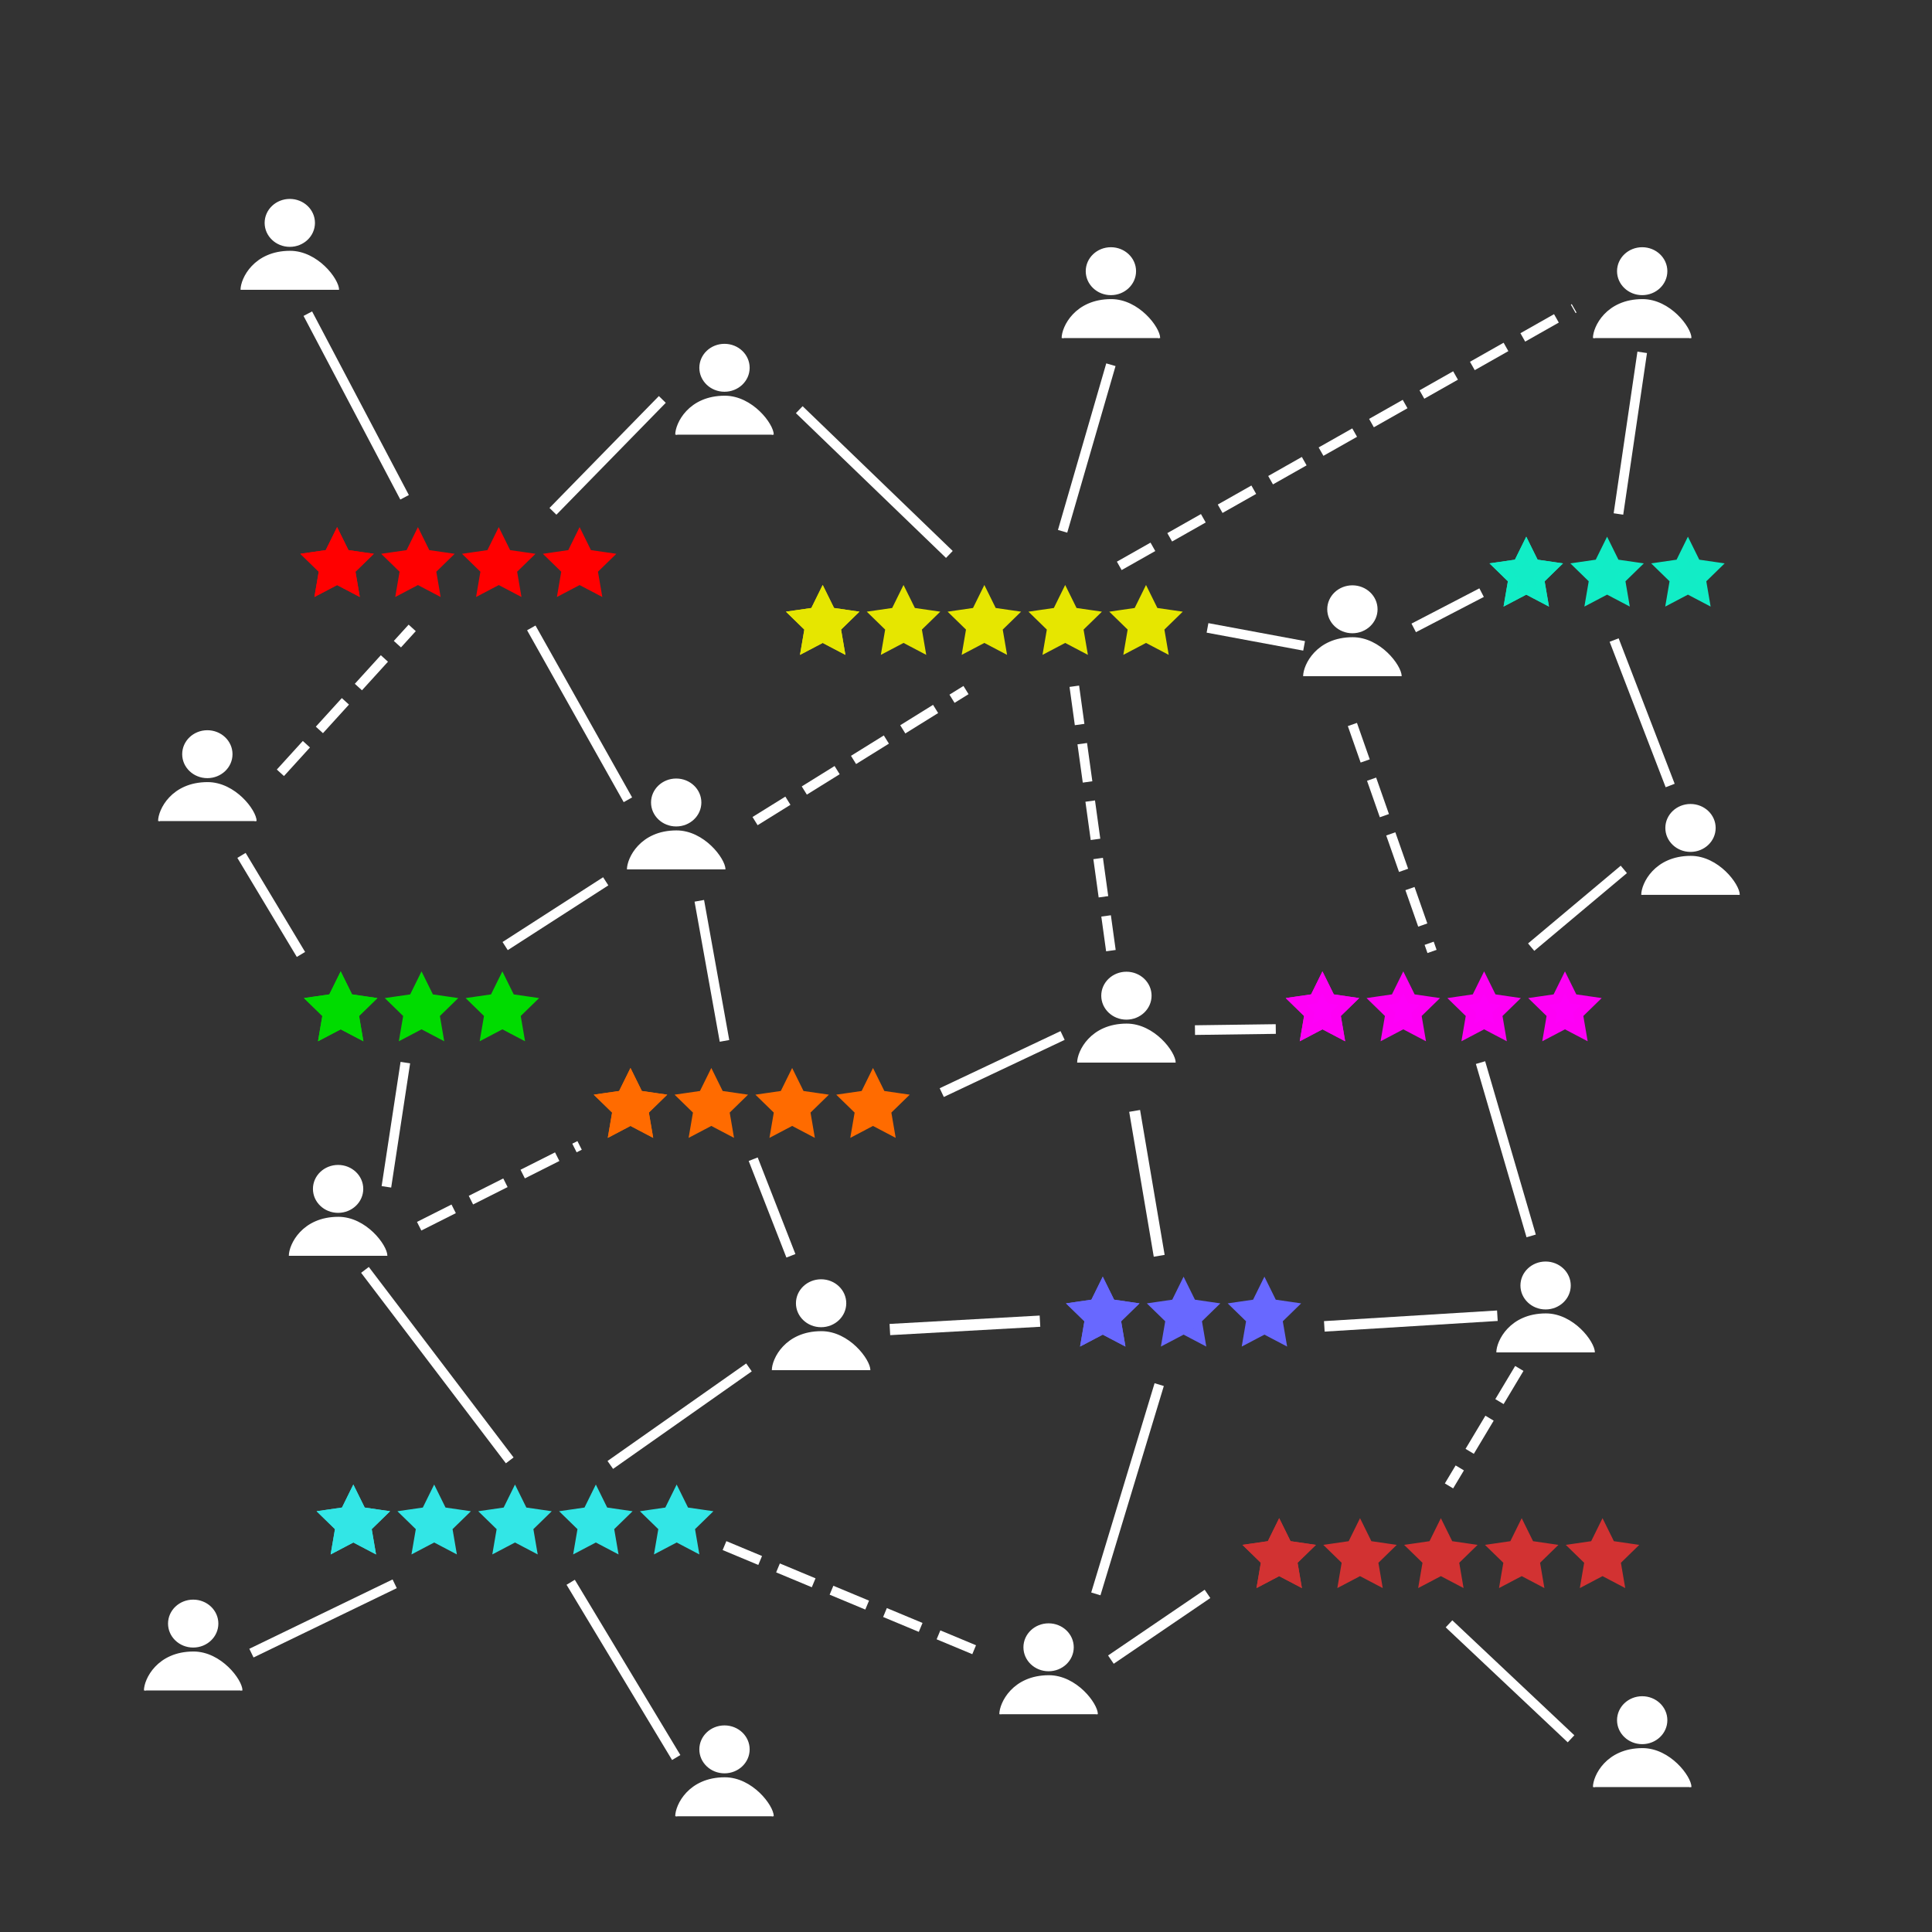 <?xml version="1.0" encoding="UTF-8" standalone="no"?>
<!-- Created with Inkscape (http://www.inkscape.org/) -->

<svg
   xmlns:dc="http://purl.org/dc/elements/1.1/"
   xmlns:cc="http://creativecommons.org/ns#"
   xmlns:rdf="http://www.w3.org/1999/02/22-rdf-syntax-ns#"
   xmlns:svg="http://www.w3.org/2000/svg"
   xmlns="http://www.w3.org/2000/svg"
   xmlns:xlink="http://www.w3.org/1999/xlink"
   xmlns:sodipodi="http://sodipodi.sourceforge.net/DTD/sodipodi-0.dtd"
   xmlns:inkscape="http://www.inkscape.org/namespaces/inkscape"
   width="1000"
   height="1000"
   viewBox="0 0 264.583 264.583"
   version="1.1"
   id="svg8"
   inkscape:version="0.92.3 (2405546, 2018-03-11)"
   sodipodi:docname="drawing2.svg">
  <rect x="0" y="0" width="264.583" height="264.583" fill="#333333" stroke="none"/>
  <defs
     id="defs2">
    <marker
       inkscape:stockid="Arrow1Lend"
       orient="auto"
       refY="0.0"
       refX="0.0"
       id="Arrow1Lend"
       style="overflow:visible;"
       inkscape:isstock="true">
      <path
         id="path5073"
         d="M 0.0,0.0 L 5.0,-5.0 L -12.5,0.0 L 5.0,5.0 L 0.0,0.0 z "
         style="fill-rule:evenodd;stroke:#ff0000;stroke-width:1pt;stroke-opacity:1;fill:#ff0000;fill-opacity:1"
         transform="scale(0.8) rotate(180) translate(12.5,0)" />
    </marker>
  </defs>
  <sodipodi:namedview
     id="base"
     pagecolor="#ffffff"
     bordercolor="#666666"
     borderopacity="1.0"
     inkscape:pageopacity="0.0"
     inkscape:pageshadow="2"
     inkscape:zoom="1.793"
     inkscape:cx="414.61739"
     inkscape:cy="434.43214"
     inkscape:document-units="mm"
     inkscape:current-layer="layer1"
     showgrid="true"
     inkscape:pagecheckerboard="true"
     units="px"
     objecttolerance="10"
     gridtolerance="10"
     guidetolerance="10"
     inkscape:snap-perpendicular="false"
     inkscape:window-width="3706"
     inkscape:window-height="2049"
     inkscape:window-x="134"
     inkscape:window-y="55"
     inkscape:window-maximized="1"
     inkscape:snap-others="false">
    <inkscape:grid
       type="xygrid"
       id="grid10"
       spacingx="6.615"
       spacingy="6.615"
       color="#4075ff"
       opacity="0.286"
       empcolor="#3f3fff"
       empopacity="0.765"
       snapvisiblegridlinesonly="true"
       dotted="false" />
  </sodipodi:namedview>
  <g
     inkscape:label="Layer 1"
     inkscape:groupmode="layer"
     id="layer1"
     transform="translate(0,-32.417)">
    <g
       id="g4893"
       transform="translate(-26.458,39.688)">
      <path
         sodipodi:nodetypes="csc"
         inkscape:connector-curvature="0"
         id="path96"
         d="m 66.146,164.708 c 2e-6,-1.504 1.784,-5.203 6.645,-5.207 3.737,-0.002 6.585,3.824 6.585,5.207"
         style="fill:#ffffff;stroke:#ffffff;stroke-width:0.265;stroke-linecap:butt;stroke-linejoin:miter;stroke-miterlimit:4;stroke-dasharray:none;stroke-opacity:1" />
      <ellipse
         ry="3.149"
         rx="3.313"
         cy="155.545"
         cx="72.76"
         id="path4606"
         style="fill:#ffffff;stroke:#ffffff;stroke-width:0.265;stroke-miterlimit:4;stroke-dasharray:none;stroke-opacity:1" />
    </g>
    <g
       transform="translate(39.688,55.348)"
       id="g4893-8">
      <path
         sodipodi:nodetypes="csc"
         inkscape:connector-curvature="0"
         id="path96-4"
         d="m 66.146,164.708 c 2e-6,-1.504 1.784,-5.203 6.645,-5.207 3.737,-0.002 6.585,3.824 6.585,5.207"
         style="fill:#ffffff;stroke:#ffffff;stroke-width:0.265;stroke-linecap:butt;stroke-linejoin:miter;stroke-miterlimit:4;stroke-dasharray:none;stroke-opacity:1" />
      <ellipse
         ry="3.149"
         rx="3.313"
         cy="155.545"
         cx="72.76"
         id="path4606-5"
         style="fill:#ffffff;stroke:#ffffff;stroke-width:0.265;stroke-miterlimit:4;stroke-dasharray:none;stroke-opacity:1" />
    </g>
    <g
       transform="translate(19.844,-13.229)"
       id="g4893-0">
      <path
         sodipodi:nodetypes="csc"
         inkscape:connector-curvature="0"
         id="path96-3"
         d="m 66.146,164.708 c 2e-6,-1.504 1.784,-5.203 6.645,-5.207 3.737,-0.002 6.585,3.824 6.585,5.207"
         style="fill:#ffffff;stroke:#ffffff;stroke-width:0.265;stroke-linecap:butt;stroke-linejoin:miter;stroke-miterlimit:4;stroke-dasharray:none;stroke-opacity:1" />
      <ellipse
         ry="3.149"
         rx="3.313"
         cy="155.545"
         cx="72.76"
         id="path4606-6"
         style="fill:#ffffff;stroke:#ffffff;stroke-width:0.265;stroke-miterlimit:4;stroke-dasharray:none;stroke-opacity:1" />
    </g>
    <g
       transform="translate(138.906,52.917)"
       id="g4893-1">
      <path
         sodipodi:nodetypes="csc"
         inkscape:connector-curvature="0"
         id="path96-0"
         d="m 66.146,164.708 c 2e-6,-1.504 1.784,-5.203 6.645,-5.207 3.737,-0.002 6.585,3.824 6.585,5.207"
         style="fill:#ffffff;stroke:#ffffff;stroke-width:0.265;stroke-linecap:butt;stroke-linejoin:miter;stroke-miterlimit:4;stroke-dasharray:none;stroke-opacity:1" />
      <ellipse
         ry="3.149"
         rx="3.313"
         cy="155.545"
         cx="72.76"
         id="path4606-63"
         style="fill:#ffffff;stroke:#ffffff;stroke-width:0.265;stroke-miterlimit:4;stroke-dasharray:none;stroke-opacity:1" />
    </g>
    <g
       transform="translate(112.448,-39.687)"
       id="g4893-2">
      <path
         sodipodi:nodetypes="csc"
         inkscape:connector-curvature="0"
         id="path96-06"
         d="m 66.146,164.708 c 2e-6,-1.504 1.784,-5.203 6.645,-5.207 3.737,-0.002 6.585,3.824 6.585,5.207"
         style="fill:#ffffff;stroke:#ffffff;stroke-width:0.265;stroke-linecap:butt;stroke-linejoin:miter;stroke-miterlimit:4;stroke-dasharray:none;stroke-opacity:1" />
      <ellipse
         ry="3.149"
         rx="3.313"
         cy="155.545"
         cx="72.76"
         id="path4606-1"
         style="fill:#ffffff;stroke:#ffffff;stroke-width:0.265;stroke-miterlimit:4;stroke-dasharray:none;stroke-opacity:1" />
    </g>
    <g
       transform="translate(26.458,-72.76)"
       id="g4893-5">
      <path
         sodipodi:nodetypes="csc"
         inkscape:connector-curvature="0"
         id="path96-5"
         d="m 66.146,164.708 c 2e-6,-1.504 1.784,-5.203 6.645,-5.207 3.737,-0.002 6.585,3.824 6.585,5.207"
         style="fill:#ffffff;stroke:#ffffff;stroke-width:0.265;stroke-linecap:butt;stroke-linejoin:miter;stroke-miterlimit:4;stroke-dasharray:none;stroke-opacity:1" />
      <ellipse
         ry="3.149"
         rx="3.313"
         cy="155.545"
         cx="72.76"
         id="path4606-4"
         style="fill:#ffffff;stroke:#ffffff;stroke-width:0.265;stroke-miterlimit:4;stroke-dasharray:none;stroke-opacity:1" />
    </g>
    <g
       transform="translate(-33.073,-92.604)"
       id="g4893-7">
      <path
         sodipodi:nodetypes="csc"
         inkscape:connector-curvature="0"
         id="path96-6"
         d="m 66.146,164.708 c 2e-6,-1.504 1.784,-5.203 6.645,-5.207 3.737,-0.002 6.585,3.824 6.585,5.207"
         style="fill:#ffffff;stroke:#ffffff;stroke-width:0.265;stroke-linecap:butt;stroke-linejoin:miter;stroke-miterlimit:4;stroke-dasharray:none;stroke-opacity:1" />
      <ellipse
         ry="3.149"
         rx="3.313"
         cy="155.545"
         cx="72.76"
         id="path4606-56"
         style="fill:#ffffff;stroke:#ffffff;stroke-width:0.265;stroke-miterlimit:4;stroke-dasharray:none;stroke-opacity:1" />
    </g>
    <g
       transform="translate(-44.364,-19.844)"
       id="g4893-9">
      <path
         sodipodi:nodetypes="csc"
         inkscape:connector-curvature="0"
         id="path96-37"
         d="m 66.146,164.708 c 2e-6,-1.504 1.784,-5.203 6.645,-5.207 3.737,-0.002 6.585,3.824 6.585,5.207"
         style="fill:#ffffff;stroke:#ffffff;stroke-width:0.265;stroke-linecap:butt;stroke-linejoin:miter;stroke-miterlimit:4;stroke-dasharray:none;stroke-opacity:1" />
      <ellipse
         ry="3.149"
         rx="3.313"
         cy="155.545"
         cx="72.76"
         id="path4606-45"
         style="fill:#ffffff;stroke:#ffffff;stroke-width:0.265;stroke-miterlimit:4;stroke-dasharray:none;stroke-opacity:1" />
    </g>
    <g
       transform="translate(-46.302,99.219)"
       id="g4893-25">
      <path
         sodipodi:nodetypes="csc"
         inkscape:connector-curvature="0"
         id="path96-47"
         d="m 66.146,164.708 c 2e-6,-1.504 1.784,-5.203 6.645,-5.207 3.737,-0.002 6.585,3.824 6.585,5.207"
         style="fill:#ffffff;stroke:#ffffff;stroke-width:0.265;stroke-linecap:butt;stroke-linejoin:miter;stroke-miterlimit:4;stroke-dasharray:none;stroke-opacity:1" />
      <ellipse
         ry="3.149"
         rx="3.313"
         cy="155.545"
         cx="72.76"
         id="path4606-44"
         style="fill:#ffffff;stroke:#ffffff;stroke-width:0.265;stroke-miterlimit:4;stroke-dasharray:none;stroke-opacity:1" />
    </g>
    <g
       transform="translate(70.842,102.465)"
       id="g4893-3">
      <path
         sodipodi:nodetypes="csc"
         inkscape:connector-curvature="0"
         id="path96-07"
         d="m 66.146,164.708 c 2e-6,-1.504 1.784,-5.203 6.645,-5.207 3.737,-0.002 6.585,3.824 6.585,5.207"
         style="fill:#ffffff;stroke:#ffffff;stroke-width:0.265;stroke-linecap:butt;stroke-linejoin:miter;stroke-miterlimit:4;stroke-dasharray:none;stroke-opacity:1" />
      <ellipse
         ry="3.149"
         rx="3.313"
         cy="155.545"
         cx="72.76"
         id="path4606-8"
         style="fill:#ffffff;stroke:#ffffff;stroke-width:0.265;stroke-miterlimit:4;stroke-dasharray:none;stroke-opacity:1" />
    </g>
    <g
       transform="translate(158.75,-9.743)"
       id="g4893-6">
      <path
         sodipodi:nodetypes="csc"
         inkscape:connector-curvature="0"
         id="path96-8"
         d="m 66.146,164.708 c 2e-6,-1.504 1.784,-5.203 6.645,-5.207 3.737,-0.002 6.585,3.824 6.585,5.207"
         style="fill:#ffffff;stroke:#ffffff;stroke-width:0.265;stroke-linecap:butt;stroke-linejoin:miter;stroke-miterlimit:4;stroke-dasharray:none;stroke-opacity:1" />
      <ellipse
         ry="3.149"
         rx="3.313"
         cy="155.545"
         cx="72.76"
         id="path4606-84"
         style="fill:#ffffff;stroke:#ffffff;stroke-width:0.265;stroke-miterlimit:4;stroke-dasharray:none;stroke-opacity:1" />
    </g>
    <g
       transform="translate(79.375,-85.99)"
       id="g4893-31">
      <path
         sodipodi:nodetypes="csc"
         inkscape:connector-curvature="0"
         id="path96-49"
         d="m 66.146,164.708 c 2e-6,-1.504 1.784,-5.203 6.645,-5.207 3.737,-0.002 6.585,3.824 6.585,5.207"
         style="fill:#ffffff;stroke:#ffffff;stroke-width:0.265;stroke-linecap:butt;stroke-linejoin:miter;stroke-miterlimit:4;stroke-dasharray:none;stroke-opacity:1" />
      <ellipse
         ry="3.149"
         rx="3.313"
         cy="155.545"
         cx="72.76"
         id="path4606-2"
         style="fill:#ffffff;stroke:#ffffff;stroke-width:0.265;stroke-miterlimit:4;stroke-dasharray:none;stroke-opacity:1" />
    </g>
    <g
       transform="translate(81.5,13.229)"
       id="g4893-06">
      <path
         sodipodi:nodetypes="csc"
         inkscape:connector-curvature="0"
         id="path96-89"
         d="m 66.146,164.708 c 2e-6,-1.504 1.784,-5.203 6.645,-5.207 3.737,-0.002 6.585,3.824 6.585,5.207"
         style="fill:#ffffff;stroke:#ffffff;stroke-width:0.265;stroke-linecap:butt;stroke-linejoin:miter;stroke-miterlimit:4;stroke-dasharray:none;stroke-opacity:1" />
      <ellipse
         ry="3.149"
         rx="3.313"
         cy="155.545"
         cx="72.76"
         id="path4606-26"
         style="fill:#ffffff;stroke:#ffffff;stroke-width:0.265;stroke-miterlimit:4;stroke-dasharray:none;stroke-opacity:1" />
    </g>
    <g
       transform="translate(26.458,116.444)"
       id="g4893-64">
      <path
         sodipodi:nodetypes="csc"
         inkscape:connector-curvature="0"
         id="path96-9"
         d="m 66.146,164.708 c 2e-6,-1.504 1.784,-5.203 6.645,-5.207 3.737,-0.002 6.585,3.824 6.585,5.207"
         style="fill:#ffffff;stroke:#ffffff;stroke-width:0.265;stroke-linecap:butt;stroke-linejoin:miter;stroke-miterlimit:4;stroke-dasharray:none;stroke-opacity:1" />
      <ellipse
         ry="3.149"
         rx="3.313"
         cy="155.545"
         cx="72.76"
         id="path4606-50"
         style="fill:#ffffff;stroke:#ffffff;stroke-width:0.265;stroke-miterlimit:4;stroke-dasharray:none;stroke-opacity:1" />
    </g>
    <g
       transform="translate(152.135,112.448)"
       id="g4893-4">
      <path
         sodipodi:nodetypes="csc"
         inkscape:connector-curvature="0"
         id="path96-87"
         d="m 66.146,164.708 c 2e-6,-1.504 1.784,-5.203 6.645,-5.207 3.737,-0.002 6.585,3.824 6.585,5.207"
         style="fill:#ffffff;stroke:#ffffff;stroke-width:0.265;stroke-linecap:butt;stroke-linejoin:miter;stroke-miterlimit:4;stroke-dasharray:none;stroke-opacity:1" />
      <ellipse
         ry="3.149"
         rx="3.313"
         cy="155.545"
         cx="72.76"
         id="path4606-17"
         style="fill:#ffffff;stroke:#ffffff;stroke-width:0.265;stroke-miterlimit:4;stroke-dasharray:none;stroke-opacity:1" />
    </g>
    <g
       transform="translate(152.135,-85.99)"
       id="g4893-27">
      <path
         sodipodi:nodetypes="csc"
         inkscape:connector-curvature="0"
         id="path96-2"
         d="m 66.146,164.708 c 2e-6,-1.504 1.784,-5.203 6.645,-5.207 3.737,-0.002 6.585,3.824 6.585,5.207"
         style="fill:#ffffff;stroke:#ffffff;stroke-width:0.265;stroke-linecap:butt;stroke-linejoin:miter;stroke-miterlimit:4;stroke-dasharray:none;stroke-opacity:1" />
      <ellipse
         ry="3.149"
         rx="3.313"
         cy="155.545"
         cx="72.76"
         id="path4606-261"
         style="fill:#ffffff;stroke:#ffffff;stroke-width:0.265;stroke-miterlimit:4;stroke-dasharray:none;stroke-opacity:1" />
    </g>
    <g
       id="g5403"
       transform="translate(-7.157,-5.694)">
      <path
         inkscape:tile-y0="77.880405"
         inkscape:tile-x0="48.290715"
         inkscape:tile-h="9.5709607"
         inkscape:tile-w="10.063504"
         inkscape:tile-cy="83.171103"
         inkscape:tile-cx="53.322467"
         inkscape:transform-center-y="-0.36249615"
         d="m 53.322,111.792 1.116,2.261 2.495,0.362 -1.805,1.76 0.426,2.485 -2.231,-1.173 -2.231,1.173 0.426,-2.485 -1.805,-1.76 2.495,-0.362 z"
         inkscape:randomized="0"
         inkscape:rounded="0"
         inkscape:flatsided="false"
         sodipodi:arg2="-0.9424778"
         sodipodi:arg1="-1.5707963"
         sodipodi:r2="1.8980488"
         sodipodi:r1="3.7960978"
         sodipodi:cy="115.58775"
         sodipodi:cx="53.322468"
         sodipodi:sides="5"
         id="path5068"
         style="fill:#ff0000;stroke:#ff0000;stroke-width:1.323;stroke-linecap:square;stroke-linejoin:miter;stroke-miterlimit:4;stroke-dasharray:none;stroke-dashoffset:0;stroke-opacity:1"
         sodipodi:type="star" />
      <use
         height="100%"
         width="100%"
         inkscape:transform-center-y="60.802922"
         inkscape:transform-center-x="-39.214233"
         id="use5390"
         xlink:href="#path5068"
         inkscape:tiled-clone-of="#path5068"
         y="0"
         x="0" />
      <use
         height="100%"
         width="100%"
         inkscape:transform-center-y="60.802922"
         inkscape:transform-center-x="-47.355188"
         id="use5392"
         transform="translate(11.07)"
         xlink:href="#path5068"
         inkscape:tiled-clone-of="#path5068"
         y="0"
         x="0" />
      <use
         height="100%"
         width="100%"
         inkscape:transform-center-y="60.802922"
         inkscape:transform-center-x="-55.496143"
         id="use5394"
         transform="translate(22.14)"
         xlink:href="#path5068"
         inkscape:tiled-clone-of="#path5068"
         y="0"
         x="0" />
      <use
         height="100%"
         width="100%"
         inkscape:transform-center-y="60.802922"
         inkscape:transform-center-x="-63.637099"
         id="use5396"
         transform="translate(33.21)"
         xlink:href="#path5068"
         inkscape:tiled-clone-of="#path5068"
         y="0"
         x="0" />
    </g>
    <path
       style="fill:#ffffff;stroke:#ffffff;stroke-width:1.323;stroke-linecap:butt;stroke-linejoin:miter;stroke-miterlimit:4;stroke-dasharray:none;stroke-opacity:1;font-variant-east_asian:normal;opacity:1;vector-effect:none;fill-opacity:1;stroke-dashoffset:0"
       d="m 42.155,75.373 13.252,25.147"
       id="path5590"
       inkscape:connector-curvature="0" />
    <path
       style="fill:#ffffff;stroke:#ffffff;stroke-width:1.323;stroke-linecap:butt;stroke-linejoin:miter;stroke-opacity:1;font-variant-east_asian:normal;opacity:1;vector-effect:none;fill-opacity:1;stroke-miterlimit:4;stroke-dasharray:5.292,2.646;stroke-dashoffset:0"
       d="M 38.399,138.25 56.45,118.406"
       id="path5594"
       inkscape:connector-curvature="0" />
    <path
       style="opacity:1;vector-effect:none;fill:#ffffff;fill-opacity:1;stroke:#ffffff;stroke-width:1.323;stroke-linecap:butt;stroke-linejoin:miter;stroke-miterlimit:4;stroke-dasharray:none;stroke-dashoffset:0;stroke-opacity:1;font-variant-east_asian:normal"
       d="M 72.76,118.406 85.99,141.945"
       id="path5596"
       inkscape:connector-curvature="0" />
    <path
       style="opacity:1;vector-effect:none;fill:#ffffff;fill-opacity:1;stroke:#ffffff;stroke-width:1.323;stroke-linecap:butt;stroke-linejoin:miter;stroke-miterlimit:4;stroke-dasharray:none;stroke-dashoffset:0;stroke-opacity:1;font-variant-east_asian:normal"
       d="M 75.725,102.443 90.703,87.119"
       id="path5598"
       inkscape:connector-curvature="0" />
    <g
       id="g5669"
       transform="translate(57.944,-52.917)">
      <path
         inkscape:tile-y0="133.02903"
         inkscape:tile-x0="49.690068"
         inkscape:tile-h="9.5709607"
         inkscape:tile-w="10.063504"
         inkscape:tile-cy="138.31972"
         inkscape:tile-cx="54.72182"
         inkscape:transform-center-y="-0.36249615"
         d="m 54.722,166.94 1.116,2.261 2.495,0.362 -1.805,1.76 0.426,2.485 -2.231,-1.173 -2.231,1.173 0.426,-2.485 -1.805,-1.76 2.495,-0.362 z"
         inkscape:randomized="0"
         inkscape:rounded="0"
         inkscape:flatsided="false"
         sodipodi:arg2="-0.9424778"
         sodipodi:arg1="-1.5707963"
         sodipodi:r2="1.8980488"
         sodipodi:r1="3.7960978"
         sodipodi:cy="170.73637"
         sodipodi:cx="54.721821"
         sodipodi:sides="5"
         id="path5068-0"
         style="fill:#e6e600;fill-opacity:1;stroke:#e6e600;stroke-width:1.323;stroke-linecap:square;stroke-linejoin:miter;stroke-miterlimit:4;stroke-dasharray:none;stroke-dashoffset:0;stroke-opacity:1"
         sodipodi:type="star" />
      <use
         height="100%"
         width="100%"
         inkscape:transform-center-y="101.36014"
         inkscape:transform-center-x="-40.24334"
         id="use5653"
         xlink:href="#path5068-0"
         inkscape:tiled-clone-of="#path5068-0"
         y="0"
         x="0" />
      <use
         height="100%"
         width="100%"
         inkscape:transform-center-y="101.36014"
         inkscape:transform-center-x="-48.384296"
         id="use5655"
         transform="translate(11.07)"
         xlink:href="#path5068-0"
         inkscape:tiled-clone-of="#path5068-0"
         y="0"
         x="0" />
      <use
         height="100%"
         width="100%"
         inkscape:transform-center-y="101.36014"
         inkscape:transform-center-x="-56.525252"
         id="use5657"
         transform="translate(22.14)"
         xlink:href="#path5068-0"
         inkscape:tiled-clone-of="#path5068-0"
         y="0"
         x="0" />
      <use
         height="100%"
         width="100%"
         inkscape:transform-center-y="101.36014"
         inkscape:transform-center-x="-64.666207"
         id="use5659"
         transform="translate(33.21)"
         xlink:href="#path5068-0"
         inkscape:tiled-clone-of="#path5068-0"
         y="0"
         x="0" />
      <use
         height="100%"
         width="100%"
         inkscape:transform-center-y="101.36014"
         inkscape:transform-center-x="-72.807163"
         id="use5661"
         transform="translate(44.279)"
         xlink:href="#path5068-0"
         inkscape:tiled-clone-of="#path5068-0"
         y="0"
         x="0" />
    </g>
    <path
       style="fill:#ffffff;stroke:#ffffff;stroke-width:1.323;stroke-linecap:butt;stroke-linejoin:miter;stroke-opacity:1;font-variant-east_asian:normal;opacity:1;vector-effect:none;fill-opacity:1;stroke-miterlimit:4;stroke-dasharray:none;stroke-dashoffset:0"
       d="m 109.457,88.521 20.556,19.825"
       id="path5671"
       inkscape:connector-curvature="0" />
    <path
       style="fill:#ffffff;stroke:#ffffff;stroke-width:1.323;stroke-linecap:butt;stroke-linejoin:miter;stroke-opacity:1;font-variant-east_asian:normal;opacity:1;vector-effect:none;fill-opacity:1;stroke-miterlimit:4;stroke-dasharray:5.292,2.646;stroke-dashoffset:0"
       d="m 103.405,144.865 28.887,-17.945"
       id="path5673"
       inkscape:connector-curvature="0" />
    <path
       style="fill:#ffffff;stroke:#ffffff;stroke-width:1.323;stroke-linecap:butt;stroke-linejoin:miter;stroke-opacity:1;font-variant-east_asian:normal;opacity:1;vector-effect:none;fill-opacity:1;stroke-miterlimit:4;stroke-dasharray:none;stroke-dashoffset:0"
       d="m 152.135,82.365 -6.615,22.813"
       id="path5675"
       inkscape:connector-curvature="0" />
    <path
       style="fill:#ffffff;stroke:#ffffff;stroke-width:1.323;stroke-linecap:butt;stroke-linejoin:miter;stroke-opacity:1;font-variant-east_asian:normal;opacity:1;vector-effect:none;fill-opacity:1;stroke-miterlimit:4;stroke-dasharray:5.292,2.646;stroke-dashoffset:0"
       d="M 153.281,109.911 215.575,74.643"
       id="path5677"
       inkscape:connector-curvature="0" />
    <path
       style="fill:#ffffff;stroke:#ffffff;stroke-width:1.323;stroke-linecap:butt;stroke-linejoin:miter;stroke-opacity:1;font-variant-east_asian:normal;opacity:1;vector-effect:none;fill-opacity:1;stroke-miterlimit:4;stroke-dasharray:none;stroke-dashoffset:0"
       d="m 165.365,118.406 13.229,2.461"
       id="path5679"
       inkscape:connector-curvature="0" />
    <path
       style="fill:#ffffff;stroke:#ffffff;stroke-width:1.323;stroke-linecap:butt;stroke-linejoin:miter;stroke-opacity:1;font-variant-east_asian:normal;opacity:1;vector-effect:none;fill-opacity:1;stroke-miterlimit:4;stroke-dasharray:5.292,2.646;stroke-dashoffset:0"
       d="m 147.125,126.398 5.01,36.207"
       id="path5681"
       inkscape:connector-curvature="0" />
    <g
       id="g5816"
       transform="translate(0.023,-59.531)">
      <path
         inkscape:tile-y0="192.56027"
         inkscape:tile-x0="41.60177"
         inkscape:tile-h="9.5709607"
         inkscape:tile-w="10.063504"
         inkscape:tile-cy="197.85097"
         inkscape:tile-cx="46.633521"
         inkscape:transform-center-y="-0.36249615"
         d="m 46.634,226.472 1.116,2.261 2.495,0.362 -1.805,1.76 0.426,2.485 -2.231,-1.173 -2.231,1.173 0.426,-2.485 -1.805,-1.76 2.495,-0.362 z"
         inkscape:randomized="0"
         inkscape:rounded="0"
         inkscape:flatsided="false"
         sodipodi:arg2="-0.9424778"
         sodipodi:arg1="-1.5707963"
         sodipodi:r2="1.8980488"
         sodipodi:r1="3.7960978"
         sodipodi:cy="230.26762"
         sodipodi:cx="46.633522"
         sodipodi:sides="5"
         id="path5068-0-9"
         style="fill:#00dc00;fill-opacity:1;stroke:#00dc00;stroke-width:1.323;stroke-linecap:square;stroke-linejoin:miter;stroke-miterlimit:4;stroke-dasharray:none;stroke-dashoffset:0;stroke-opacity:1"
         sodipodi:type="star" />
      <use
         height="100%"
         width="100%"
         inkscape:transform-center-y="145.14041"
         inkscape:transform-center-x="-34.29507"
         id="use5806"
         xlink:href="#path5068-0-9"
         inkscape:tiled-clone-of="#path5068-0-9"
         y="0"
         x="0" />
      <use
         height="100%"
         width="100%"
         inkscape:transform-center-y="145.14041"
         inkscape:transform-center-x="-42.436026"
         id="use5808"
         transform="translate(11.07)"
         xlink:href="#path5068-0-9"
         inkscape:tiled-clone-of="#path5068-0-9"
         y="0"
         x="0" />
      <use
         height="100%"
         width="100%"
         inkscape:transform-center-y="145.14041"
         inkscape:transform-center-x="-50.576981"
         id="use5810"
         transform="translate(22.14)"
         xlink:href="#path5068-0-9"
         inkscape:tiled-clone-of="#path5068-0-9"
         y="0"
         x="0" />
    </g>
    <path
       style="fill:#ffffff;stroke:#ffffff;stroke-width:1.323;stroke-linecap:butt;stroke-linejoin:miter;stroke-opacity:1;font-variant-east_asian:normal;opacity:1;vector-effect:none;fill-opacity:1;stroke-miterlimit:4;stroke-dasharray:none;stroke-dashoffset:0"
       d="m 33.073,149.562 8.143,13.565"
       id="path5818"
       inkscape:connector-curvature="0" />
    <path
       style="fill:#ffffff;stroke:#ffffff;stroke-width:1.323;stroke-linecap:butt;stroke-linejoin:miter;stroke-opacity:1;font-variant-east_asian:normal;opacity:1;vector-effect:none;fill-opacity:1;stroke-miterlimit:4;stroke-dasharray:none;stroke-dashoffset:0"
       d="m 52.917,194.952 2.594,-17.014"
       id="path5820"
       inkscape:connector-curvature="0" />
    <path
       style="fill:#ffffff;stroke:#ffffff;stroke-width:1.323;stroke-linecap:butt;stroke-linejoin:miter;stroke-opacity:1;font-variant-east_asian:normal;opacity:1;vector-effect:none;fill-opacity:1;stroke-miterlimit:4;stroke-dasharray:none;stroke-dashoffset:0"
       d="M 69.18,161.979 82.953,153.11"
       id="path5822"
       inkscape:connector-curvature="0" />
    <g
       id="g5870"
       transform="translate(-9.337,-2.485)">
      <path
         inkscape:tile-y0="205.78945"
         inkscape:tile-x0="52.694345"
         inkscape:tile-h="9.5709607"
         inkscape:tile-w="10.063504"
         inkscape:tile-cy="211.08014"
         inkscape:tile-cx="57.726096"
         inkscape:transform-center-y="-0.36249615"
         d="m 57.726,239.701 1.116,2.261 2.495,0.362 -1.805,1.76 0.426,2.485 -2.231,-1.173 -2.231,1.173 0.426,-2.485 -1.805,-1.76 2.495,-0.362 z"
         inkscape:randomized="0"
         inkscape:rounded="0"
         inkscape:flatsided="false"
         sodipodi:arg2="-0.9424778"
         sodipodi:arg1="-1.5707963"
         sodipodi:r2="1.8980488"
         sodipodi:r1="3.7960978"
         sodipodi:cy="243.4968"
         sodipodi:cx="57.726097"
         sodipodi:sides="5"
         id="path5068-0-0-3"
         style="fill:#32e6e6;fill-opacity:1;stroke:#32e6e6;stroke-width:1.323;stroke-linecap:square;stroke-linejoin:miter;stroke-miterlimit:4;stroke-dasharray:none;stroke-dashoffset:0;stroke-opacity:1"
         sodipodi:type="star" />
      <use
         height="100%"
         width="100%"
         inkscape:transform-center-y="154.86937"
         inkscape:transform-center-x="-42.452735"
         id="use5854"
         xlink:href="#path5068-0-0-3"
         inkscape:tiled-clone-of="#path5068-0-0-3"
         y="0"
         x="0" />
      <use
         height="100%"
         width="100%"
         inkscape:transform-center-y="154.86937"
         inkscape:transform-center-x="-50.593691"
         id="use5856"
         transform="translate(11.07)"
         xlink:href="#path5068-0-0-3"
         inkscape:tiled-clone-of="#path5068-0-0-3"
         y="0"
         x="0" />
      <use
         height="100%"
         width="100%"
         inkscape:transform-center-y="154.86937"
         inkscape:transform-center-x="-58.734646"
         id="use5858"
         transform="translate(22.14)"
         xlink:href="#path5068-0-0-3"
         inkscape:tiled-clone-of="#path5068-0-0-3"
         y="0"
         x="0" />
      <use
         height="100%"
         width="100%"
         inkscape:transform-center-y="154.86937"
         inkscape:transform-center-x="-66.875601"
         id="use5860"
         transform="translate(33.21)"
         xlink:href="#path5068-0-0-3"
         inkscape:tiled-clone-of="#path5068-0-0-3"
         y="0"
         x="0" />
      <use
         height="100%"
         width="100%"
         inkscape:transform-center-y="154.86937"
         inkscape:transform-center-x="-75.016557"
         id="use5862"
         transform="translate(44.279)"
         xlink:href="#path5068-0-0-3"
         inkscape:tiled-clone-of="#path5068-0-0-3"
         y="0"
         x="0" />
    </g>
    <path
       style="fill:#ffffff;stroke:#ffffff;stroke-width:1.323;stroke-linecap:butt;stroke-linejoin:miter;stroke-opacity:1;font-variant-east_asian:normal;opacity:1;vector-effect:none;fill-opacity:1;stroke-miterlimit:4;stroke-dasharray:none;stroke-dashoffset:0"
       d="m 49.981,206.325 19.825,26.086"
       id="path5872"
       inkscape:connector-curvature="0" />
    <path
       style="fill:#ffffff;stroke:#ffffff;stroke-width:1.323;stroke-linecap:butt;stroke-linejoin:miter;stroke-opacity:1;font-variant-east_asian:normal;opacity:1;vector-effect:none;fill-opacity:1;stroke-miterlimit:4;stroke-dasharray:none;stroke-dashoffset:0"
       d="M 83.579,233.037 102.57,219.681"
       id="path5874"
       inkscape:connector-curvature="0" />
    <path
       style="fill:#ffffff;stroke:#ffffff;stroke-width:1.323;stroke-linecap:butt;stroke-linejoin:miter;stroke-opacity:1;font-variant-east_asian:normal;opacity:1;vector-effect:none;fill-opacity:1;stroke-miterlimit:4;stroke-dasharray:none;stroke-dashoffset:0"
       d="m 78.154,249.106 14.451,23.999"
       id="path5876"
       inkscape:connector-curvature="0" />
    <path
       style="fill:#ffffff;stroke:#ffffff;stroke-width:1.323;stroke-linecap:butt;stroke-linejoin:miter;stroke-opacity:1;font-variant-east_asian:normal;opacity:1;vector-effect:none;fill-opacity:1;stroke-miterlimit:4;stroke-dasharray:none;stroke-dashoffset:0"
       d="m 54.05,249.315 -19.617,9.495"
       id="path5878"
       inkscape:connector-curvature="0" />
    <g
       id="g5937"
       transform="translate(-38.218,-68.268)">
      <path
         inkscape:tile-y0="214.52609"
         inkscape:tile-x0="119.52969"
         inkscape:tile-h="9.5709607"
         inkscape:tile-w="10.063504"
         inkscape:tile-cy="247.55894"
         inkscape:tile-cx="103.60726"
         inkscape:transform-center-x="-20.954174"
         inkscape:transform-center-y="-28.104642"
         d="m 124.561,248.437 1.116,2.261 2.495,0.362 -1.805,1.76 0.426,2.485 -2.231,-1.173 -2.231,1.173 0.426,-2.485 -1.805,-1.76 2.495,-0.362 z"
         inkscape:randomized="0"
         inkscape:rounded="0"
         inkscape:flatsided="false"
         sodipodi:arg2="-0.9424778"
         sodipodi:arg1="-1.5707963"
         sodipodi:r2="1.8980488"
         sodipodi:r1="3.7960978"
         sodipodi:cy="252.23344"
         sodipodi:cx="124.56144"
         sodipodi:sides="5"
         id="path5068-0-0-5"
         style="fill:#ff6b00;fill-opacity:1;stroke:#ff6b00;stroke-width:1.323;stroke-linecap:square;stroke-linejoin:miter;stroke-miterlimit:4;stroke-dasharray:none;stroke-dashoffset:0;stroke-opacity:1"
         sodipodi:type="star" />
      <use
         height="100%"
         width="100%"
         inkscape:transform-center-y="153.95433"
         inkscape:transform-center-x="-97.148687"
         id="use5924"
         xlink:href="#path5068-0-0-5"
         inkscape:tiled-clone-of="#path5068-0-0-5"
         y="0"
         x="0" />
      <use
         height="100%"
         width="100%"
         inkscape:transform-center-y="153.95433"
         inkscape:transform-center-x="-105.28964"
         id="use5926"
         transform="translate(11.07)"
         xlink:href="#path5068-0-0-5"
         inkscape:tiled-clone-of="#path5068-0-0-5"
         y="0"
         x="0" />
      <use
         height="100%"
         width="100%"
         inkscape:transform-center-y="153.95433"
         inkscape:transform-center-x="-113.4306"
         id="use5928"
         transform="translate(22.14)"
         xlink:href="#path5068-0-0-5"
         inkscape:tiled-clone-of="#path5068-0-0-5"
         y="0"
         x="0" />
      <use
         height="100%"
         width="100%"
         inkscape:transform-center-y="153.95433"
         inkscape:transform-center-x="-121.57155"
         id="use5930"
         transform="translate(33.21)"
         xlink:href="#path5068-0-0-5"
         inkscape:tiled-clone-of="#path5068-0-0-5"
         y="0"
         x="0" />
    </g>
    <path
       style="opacity:1;vector-effect:none;fill:#ffffff;fill-opacity:1;stroke:#ffffff;stroke-width:1.511;stroke-linecap:butt;stroke-linejoin:miter;stroke-miterlimit:4;stroke-dasharray:none;stroke-dashoffset:0;stroke-opacity:1"
       d="M 155.386,184.552 158.75,204.396"
       id="path5939"
       inkscape:connector-curvature="0" />
    <path
       style="opacity:1;vector-effect:none;fill:#ffffff;fill-opacity:1;stroke:#ffffff;stroke-width:1.539;stroke-linecap:butt;stroke-linejoin:miter;stroke-miterlimit:4;stroke-dasharray:none;stroke-dashoffset:0;stroke-opacity:1"
       d="m 121.866,214.494 20.556,-1.147"
       id="path5941"
       inkscape:connector-curvature="0" />
    <path
       style="opacity:1;vector-effect:none;fill:#ffffff;fill-opacity:1;stroke:#ffffff;stroke-width:1.437;stroke-linecap:butt;stroke-linejoin:miter;stroke-miterlimit:4;stroke-dasharray:none;stroke-dashoffset:0;stroke-opacity:1"
       d="m 181.362,214.059 23.7,-1.457"
       id="path5947"
       inkscape:connector-curvature="0" />
    <g
       id="g6003">
      <path
         inkscape:tile-y0="174.8386"
         inkscape:tile-x0="145.98802"
         inkscape:tile-h="9.5709607"
         inkscape:tile-w="10.063504"
         inkscape:tile-cy="180.12929"
         inkscape:tile-cx="151.01977"
         inkscape:transform-center-y="-0.36249615"
         d="m 151.02,208.75 1.116,2.261 2.495,0.362 -1.805,1.76 0.426,2.485 -2.231,-1.173 -2.231,1.173 0.426,-2.485 -1.805,-1.76 2.495,-0.362 z"
         inkscape:randomized="0"
         inkscape:rounded="0"
         inkscape:flatsided="false"
         sodipodi:arg2="-0.9424778"
         sodipodi:arg1="-1.5707963"
         sodipodi:r2="1.8980488"
         sodipodi:r1="3.7960978"
         sodipodi:cy="212.54595"
         sodipodi:cx="151.01977"
         sodipodi:sides="5"
         id="path5068-0-0-8"
         style="fill:#6868ff;fill-opacity:1;stroke:#6868ff;stroke-width:1.323;stroke-linecap:square;stroke-linejoin:miter;stroke-miterlimit:4;stroke-dasharray:none;stroke-dashoffset:0;stroke-opacity:1"
         sodipodi:type="star" />
      <use
         height="100%"
         width="100%"
         inkscape:transform-center-y="132.10759"
         inkscape:transform-center-x="-111.06246"
         id="use5993"
         xlink:href="#path5068-0-0-8"
         inkscape:tiled-clone-of="#path5068-0-0-8"
         y="0"
         x="0" />
      <use
         height="100%"
         width="100%"
         inkscape:transform-center-y="132.10759"
         inkscape:transform-center-x="-119.20342"
         id="use5995"
         transform="translate(11.07)"
         xlink:href="#path5068-0-0-8"
         inkscape:tiled-clone-of="#path5068-0-0-8"
         y="0"
         x="0" />
      <use
         height="100%"
         width="100%"
         inkscape:transform-center-y="132.10759"
         inkscape:transform-center-x="-127.34437"
         id="use5997"
         transform="translate(22.14)"
         xlink:href="#path5068-0-0-8"
         inkscape:tiled-clone-of="#path5068-0-0-8"
         y="0"
         x="0" />
    </g>
    <path
       style="fill:#ffffff;stroke:#ffffff;stroke-width:1.323;stroke-linecap:butt;stroke-linejoin:miter;stroke-opacity:1;font-variant-east_asian:normal;opacity:1;vector-effect:none;fill-opacity:1;stroke-miterlimit:4;stroke-dasharray:5.292,2.646;stroke-dashoffset:0"
       d="m 57.403,200.345 21.972,-11.067"
       id="path6005"
       inkscape:connector-curvature="0" />
    <path
       style="fill:#ffffff;stroke:#ffffff;stroke-width:1.323;stroke-linecap:butt;stroke-linejoin:miter;stroke-opacity:1;font-variant-east_asian:normal;opacity:1;vector-effect:none;fill-opacity:1;stroke-miterlimit:4;stroke-dasharray:none;stroke-dashoffset:0"
       d="m 103.148,191.167 5.165,13.229"
       id="path6007"
       inkscape:connector-curvature="0" />
    <path
       style="fill:#ffffff;stroke:#ffffff;stroke-width:1.323;stroke-linecap:butt;stroke-linejoin:miter;stroke-opacity:1;font-variant-east_asian:normal;opacity:1;vector-effect:none;fill-opacity:1;stroke-miterlimit:4;stroke-dasharray:none;stroke-dashoffset:0"
       d="m 128.971,182.047 16.549,-7.821"
       id="path6009"
       inkscape:connector-curvature="0" />
    <path
       style="fill:#ffffff;stroke:#ffffff;stroke-width:1.323;stroke-linecap:butt;stroke-linejoin:miter;stroke-opacity:1;font-variant-east_asian:normal;opacity:1;vector-effect:none;fill-opacity:1;stroke-miterlimit:4;stroke-dasharray:none;stroke-dashoffset:0"
       d="m 95.769,155.781 3.449,19.183"
       id="path6011"
       inkscape:connector-curvature="0" />
    <g
       id="g6070"
       transform="translate(-8.911,-4.483483e-6)">
      <path
         inkscape:tile-y0="133.02903"
         inkscape:tile-x0="184.98602"
         inkscape:tile-h="9.5709607"
         inkscape:tile-w="10.063504"
         inkscape:tile-cy="138.31972"
         inkscape:tile-cx="190.01777"
         inkscape:transform-center-y="-0.36249615"
         d="m 190.018,166.94 1.116,2.261 2.495,0.362 -1.805,1.76 0.426,2.485 -2.231,-1.173 -2.231,1.173 0.426,-2.485 -1.805,-1.76 2.495,-0.362 z"
         inkscape:randomized="0"
         inkscape:rounded="0"
         inkscape:flatsided="false"
         sodipodi:arg2="-0.9424778"
         sodipodi:arg1="-1.5707963"
         sodipodi:r2="1.8980488"
         sodipodi:r1="3.7960978"
         sodipodi:cy="170.73637"
         sodipodi:cx="190.01778"
         sodipodi:sides="5"
         id="path5068-0-0-59"
         style="fill:#fe00f8;fill-opacity:1;stroke:#fe00f5;stroke-width:1.323;stroke-linecap:square;stroke-linejoin:miter;stroke-miterlimit:4;stroke-dasharray:none;stroke-dashoffset:0;stroke-opacity:1"
         sodipodi:type="star" />
      <use
         height="100%"
         width="100%"
         inkscape:transform-center-y="101.36014"
         inkscape:transform-center-x="-139.74224"
         id="use6057"
         xlink:href="#path5068-0-0-59"
         inkscape:tiled-clone-of="#path5068-0-0-59"
         y="0"
         x="0" />
      <use
         height="100%"
         width="100%"
         inkscape:transform-center-y="101.36014"
         inkscape:transform-center-x="-147.8832"
         id="use6059"
         transform="translate(11.07)"
         xlink:href="#path5068-0-0-59"
         inkscape:tiled-clone-of="#path5068-0-0-59"
         y="0"
         x="0" />
      <use
         height="100%"
         width="100%"
         inkscape:transform-center-y="101.36014"
         inkscape:transform-center-x="-156.02415"
         id="use6061"
         transform="translate(22.14)"
         xlink:href="#path5068-0-0-59"
         inkscape:tiled-clone-of="#path5068-0-0-59"
         y="0"
         x="0" />
      <use
         height="100%"
         width="100%"
         inkscape:transform-center-y="101.36014"
         inkscape:transform-center-x="-164.16511"
         id="use6063"
         transform="translate(33.21)"
         xlink:href="#path5068-0-0-59"
         inkscape:tiled-clone-of="#path5068-0-0-59"
         y="0"
         x="0" />
    </g>
    <path
       style="fill:#ffffff;stroke:#ffffff;stroke-width:1.323;stroke-linecap:butt;stroke-linejoin:miter;stroke-opacity:1;font-variant-east_asian:normal;opacity:1;vector-effect:none;fill-opacity:1;stroke-miterlimit:4;stroke-dasharray:none;stroke-dashoffset:0"
       d="m 163.649,173.488 11.067,-0.148"
       id="path6072"
       inkscape:connector-curvature="0" />
    <path
       style="fill:#ffffff;stroke:#ffffff;stroke-width:1.323;stroke-linecap:butt;stroke-linejoin:miter;stroke-opacity:1;font-variant-east_asian:normal;opacity:1;vector-effect:none;fill-opacity:1;stroke-miterlimit:4;stroke-dasharray:5.292,2.646;stroke-dashoffset:0"
       d="m 185.208,131.635 10.905,31.081"
       id="path6074"
       inkscape:connector-curvature="0" />
    <path
       style="fill:#ffffff;stroke:#ffffff;stroke-width:1.323;stroke-linecap:butt;stroke-linejoin:miter;stroke-opacity:1;font-variant-east_asian:normal;opacity:1;vector-effect:none;fill-opacity:1;stroke-miterlimit:4;stroke-dasharray:none;stroke-dashoffset:0"
       d="M 222.38,151.479 209.689,162.126"
       id="path6080"
       inkscape:connector-curvature="0" />
    <path
       style="fill:#ffffff;stroke:#ffffff;stroke-width:1.323;stroke-linecap:butt;stroke-linejoin:miter;stroke-opacity:1;font-variant-east_asian:normal;opacity:1;vector-effect:none;fill-opacity:1;stroke-miterlimit:4;stroke-dasharray:none;stroke-dashoffset:0"
       d="m 202.754,177.937 6.936,23.736"
       id="path6082"
       inkscape:connector-curvature="0" />
    <g
       id="g6138"
       transform="translate(-4.455,2.5317481e-6)">
      <path
         inkscape:tile-y0="73.497768"
         inkscape:tile-x0="208.44006"
         inkscape:tile-h="9.5709607"
         inkscape:tile-w="10.063504"
         inkscape:tile-cy="78.788466"
         inkscape:tile-cx="213.47181"
         inkscape:transform-center-y="-0.36249615"
         d="m 213.472,107.409 1.116,2.261 2.495,0.362 -1.805,1.76 0.426,2.485 -2.231,-1.173 -2.231,1.173 0.426,-2.485 -1.805,-1.76 2.495,-0.362 z"
         inkscape:randomized="0"
         inkscape:rounded="0"
         inkscape:flatsided="false"
         sodipodi:arg2="-0.9424778"
         sodipodi:arg1="-1.5707963"
         sodipodi:r2="1.8980488"
         sodipodi:r1="3.7960978"
         sodipodi:cy="111.20512"
         sodipodi:cx="213.47182"
         sodipodi:sides="5"
         id="path5068-0-0-0"
         style="fill:#12ecc6;fill-opacity:1;stroke:#11edc6;stroke-width:1.323;stroke-linecap:square;stroke-linejoin:miter;stroke-miterlimit:4;stroke-dasharray:none;stroke-dashoffset:0;stroke-opacity:1"
         sodipodi:type="star" />
      <use
         height="100%"
         width="100%"
         inkscape:transform-center-y="57.579858"
         inkscape:transform-center-x="-156.99074"
         id="use6128"
         xlink:href="#path5068-0-0-0"
         inkscape:tiled-clone-of="#path5068-0-0-0"
         y="0"
         x="0" />
      <use
         height="100%"
         width="100%"
         inkscape:transform-center-y="57.579858"
         inkscape:transform-center-x="-165.13169"
         id="use6130"
         transform="translate(11.07)"
         xlink:href="#path5068-0-0-0"
         inkscape:tiled-clone-of="#path5068-0-0-0"
         y="0"
         x="0" />
      <use
         height="100%"
         width="100%"
         inkscape:transform-center-y="57.579858"
         inkscape:transform-center-x="-173.27265"
         id="use6132"
         transform="translate(22.14)"
         xlink:href="#path5068-0-0-0"
         inkscape:tiled-clone-of="#path5068-0-0-0"
         y="0"
         x="0" />
    </g>
    <path
       style="fill:#ffffff;stroke:#ffffff;stroke-width:1.323;stroke-linecap:butt;stroke-linejoin:miter;stroke-opacity:1;font-variant-east_asian:normal;opacity:1;vector-effect:none;fill-opacity:1;stroke-miterlimit:4;stroke-dasharray:none;stroke-dashoffset:0"
       d="m 224.896,80.67 -3.254,22.135"
       id="path6140"
       inkscape:connector-curvature="0" />
    <path
       style="fill:#ffffff;stroke:#ffffff;stroke-width:1.323;stroke-linecap:butt;stroke-linejoin:miter;stroke-opacity:1;font-variant-east_asian:normal;opacity:1;vector-effect:none;fill-opacity:1;stroke-miterlimit:4;stroke-dasharray:none;stroke-dashoffset:0"
       d="m 221.052,120.07 7.673,19.921"
       id="path6142"
       inkscape:connector-curvature="0" />
    <path
       style="fill:#ffffff;stroke:#ffffff;stroke-width:1.323;stroke-linecap:butt;stroke-linejoin:miter;stroke-opacity:1;font-variant-east_asian:normal;opacity:1;vector-effect:none;fill-opacity:1;stroke-miterlimit:4;stroke-dasharray:none;stroke-dashoffset:0"
       d="m 193.605,118.406 9.297,-4.829"
       id="path6144"
       inkscape:connector-curvature="0" />
    <g
       id="g6215"
       transform="translate(-20.114,0.363)">
      <path
         inkscape:tile-y0="207.91152"
         inkscape:tile-x0="198.90469"
         inkscape:tile-h="9.5709607"
         inkscape:tile-w="10.063504"
         inkscape:tile-cy="213.20221"
         inkscape:tile-cx="203.93644"
         inkscape:transform-center-y="-0.36249615"
         d="m 195.297,241.46 1.116,2.261 2.495,0.362 -1.805,1.76 0.426,2.485 -2.231,-1.173 -2.231,1.173 0.426,-2.485 -1.805,-1.76 2.495,-0.362 z"
         inkscape:randomized="0"
         inkscape:rounded="0"
         inkscape:flatsided="false"
         sodipodi:arg2="-0.9424778"
         sodipodi:arg1="-1.5707963"
         sodipodi:r2="1.8980488"
         sodipodi:r1="3.7960978"
         sodipodi:cy="245.25636"
         sodipodi:cx="195.29659"
         sodipodi:sides="5"
         id="path5068-0-0-4"
         style="fill:#d23232;fill-opacity:1;stroke:#d23232;stroke-width:1.323;stroke-linecap:square;stroke-linejoin:miter;stroke-miterlimit:4;stroke-dasharray:none;stroke-dashoffset:0;stroke-opacity:1"
         sodipodi:type="star" />
      <use
         height="100%"
         width="100%"
         inkscape:transform-center-y="156.42997"
         inkscape:transform-center-x="-149.97827"
         id="use6185"
         xlink:href="#path5068-0-0-4"
         inkscape:tiled-clone-of="#path5068-0-0-4"
         y="0"
         x="0" />
      <use
         height="100%"
         width="100%"
         inkscape:transform-center-y="156.42997"
         inkscape:transform-center-x="-158.11922"
         id="use6187"
         transform="translate(11.07)"
         xlink:href="#path5068-0-0-4"
         inkscape:tiled-clone-of="#path5068-0-0-4"
         y="0"
         x="0" />
      <use
         height="100%"
         width="100%"
         inkscape:transform-center-y="156.42997"
         inkscape:transform-center-x="-166.26018"
         id="use6189"
         transform="translate(22.14)"
         xlink:href="#path5068-0-0-4"
         inkscape:tiled-clone-of="#path5068-0-0-4"
         y="0"
         x="0" />
      <use
         height="100%"
         width="100%"
         inkscape:transform-center-y="156.42997"
         inkscape:transform-center-x="-174.40113"
         id="use6191"
         transform="translate(33.21)"
         xlink:href="#path5068-0-0-4"
         inkscape:tiled-clone-of="#path5068-0-0-4"
         y="0"
         x="0" />
      <use
         height="100%"
         width="100%"
         inkscape:transform-center-y="156.42997"
         inkscape:transform-center-x="-182.54209"
         id="use6193"
         transform="translate(44.279)"
         xlink:href="#path5068-0-0-4"
         inkscape:tiled-clone-of="#path5068-0-0-4"
         y="0"
         x="0" />
    </g>
    <path
       style="fill:#ffffff;stroke:#ffffff;stroke-width:1.323;stroke-linecap:butt;stroke-linejoin:miter;stroke-opacity:1;font-variant-east_asian:normal;opacity:1;vector-effect:none;fill-opacity:1;stroke-miterlimit:4;stroke-dasharray:none;stroke-dashoffset:0"
       d="m 158.75,222.037 -8.677,28.661"
       id="path6219"
       inkscape:connector-curvature="0" />
    <path
       style="opacity:1;vector-effect:none;fill:#ffffff;fill-opacity:1;stroke:#ffffff;stroke-width:1.374;stroke-linecap:butt;stroke-linejoin:miter;stroke-miterlimit:4;stroke-dasharray:none;stroke-dashoffset:0;stroke-opacity:1"
       d="m 152.135,259.698 13.229,-9"
       id="path6221"
       inkscape:connector-curvature="0" />
    <path
       style="fill:#ffffff;stroke:#ffffff;stroke-width:1.323;stroke-linecap:butt;stroke-linejoin:miter;stroke-opacity:1;font-variant-east_asian:normal;opacity:1;vector-effect:none;fill-opacity:1;stroke-miterlimit:4;stroke-dasharray:5.292,2.646;stroke-dashoffset:0"
       d="m 208.066,219.824 -9.629,16.085"
       id="path6223"
       inkscape:connector-curvature="0" />
    <path
       style="fill:#ffffff;stroke:#ffffff;stroke-width:1.323;stroke-linecap:butt;stroke-linejoin:miter;stroke-opacity:1;font-variant-east_asian:normal;opacity:1;vector-effect:none;fill-opacity:1;stroke-miterlimit:4;stroke-dasharray:none;stroke-dashoffset:0"
       d="m 198.438,254.797 16.712,15.745"
       id="path6225"
       inkscape:connector-curvature="0" />
    <path
       style="fill:#ffffff;stroke:#ffffff;stroke-width:1.323;stroke-linecap:butt;stroke-linejoin:miter;stroke-opacity:1;font-variant-east_asian:normal;opacity:1;vector-effect:none;fill-opacity:1;stroke-miterlimit:4;stroke-dasharray:5.292,2.646;stroke-dashoffset:0"
       d="m 99.219,244.083 35.95,14.993"
       id="path6261"
       inkscape:connector-curvature="0" />
  </g>
</svg>
